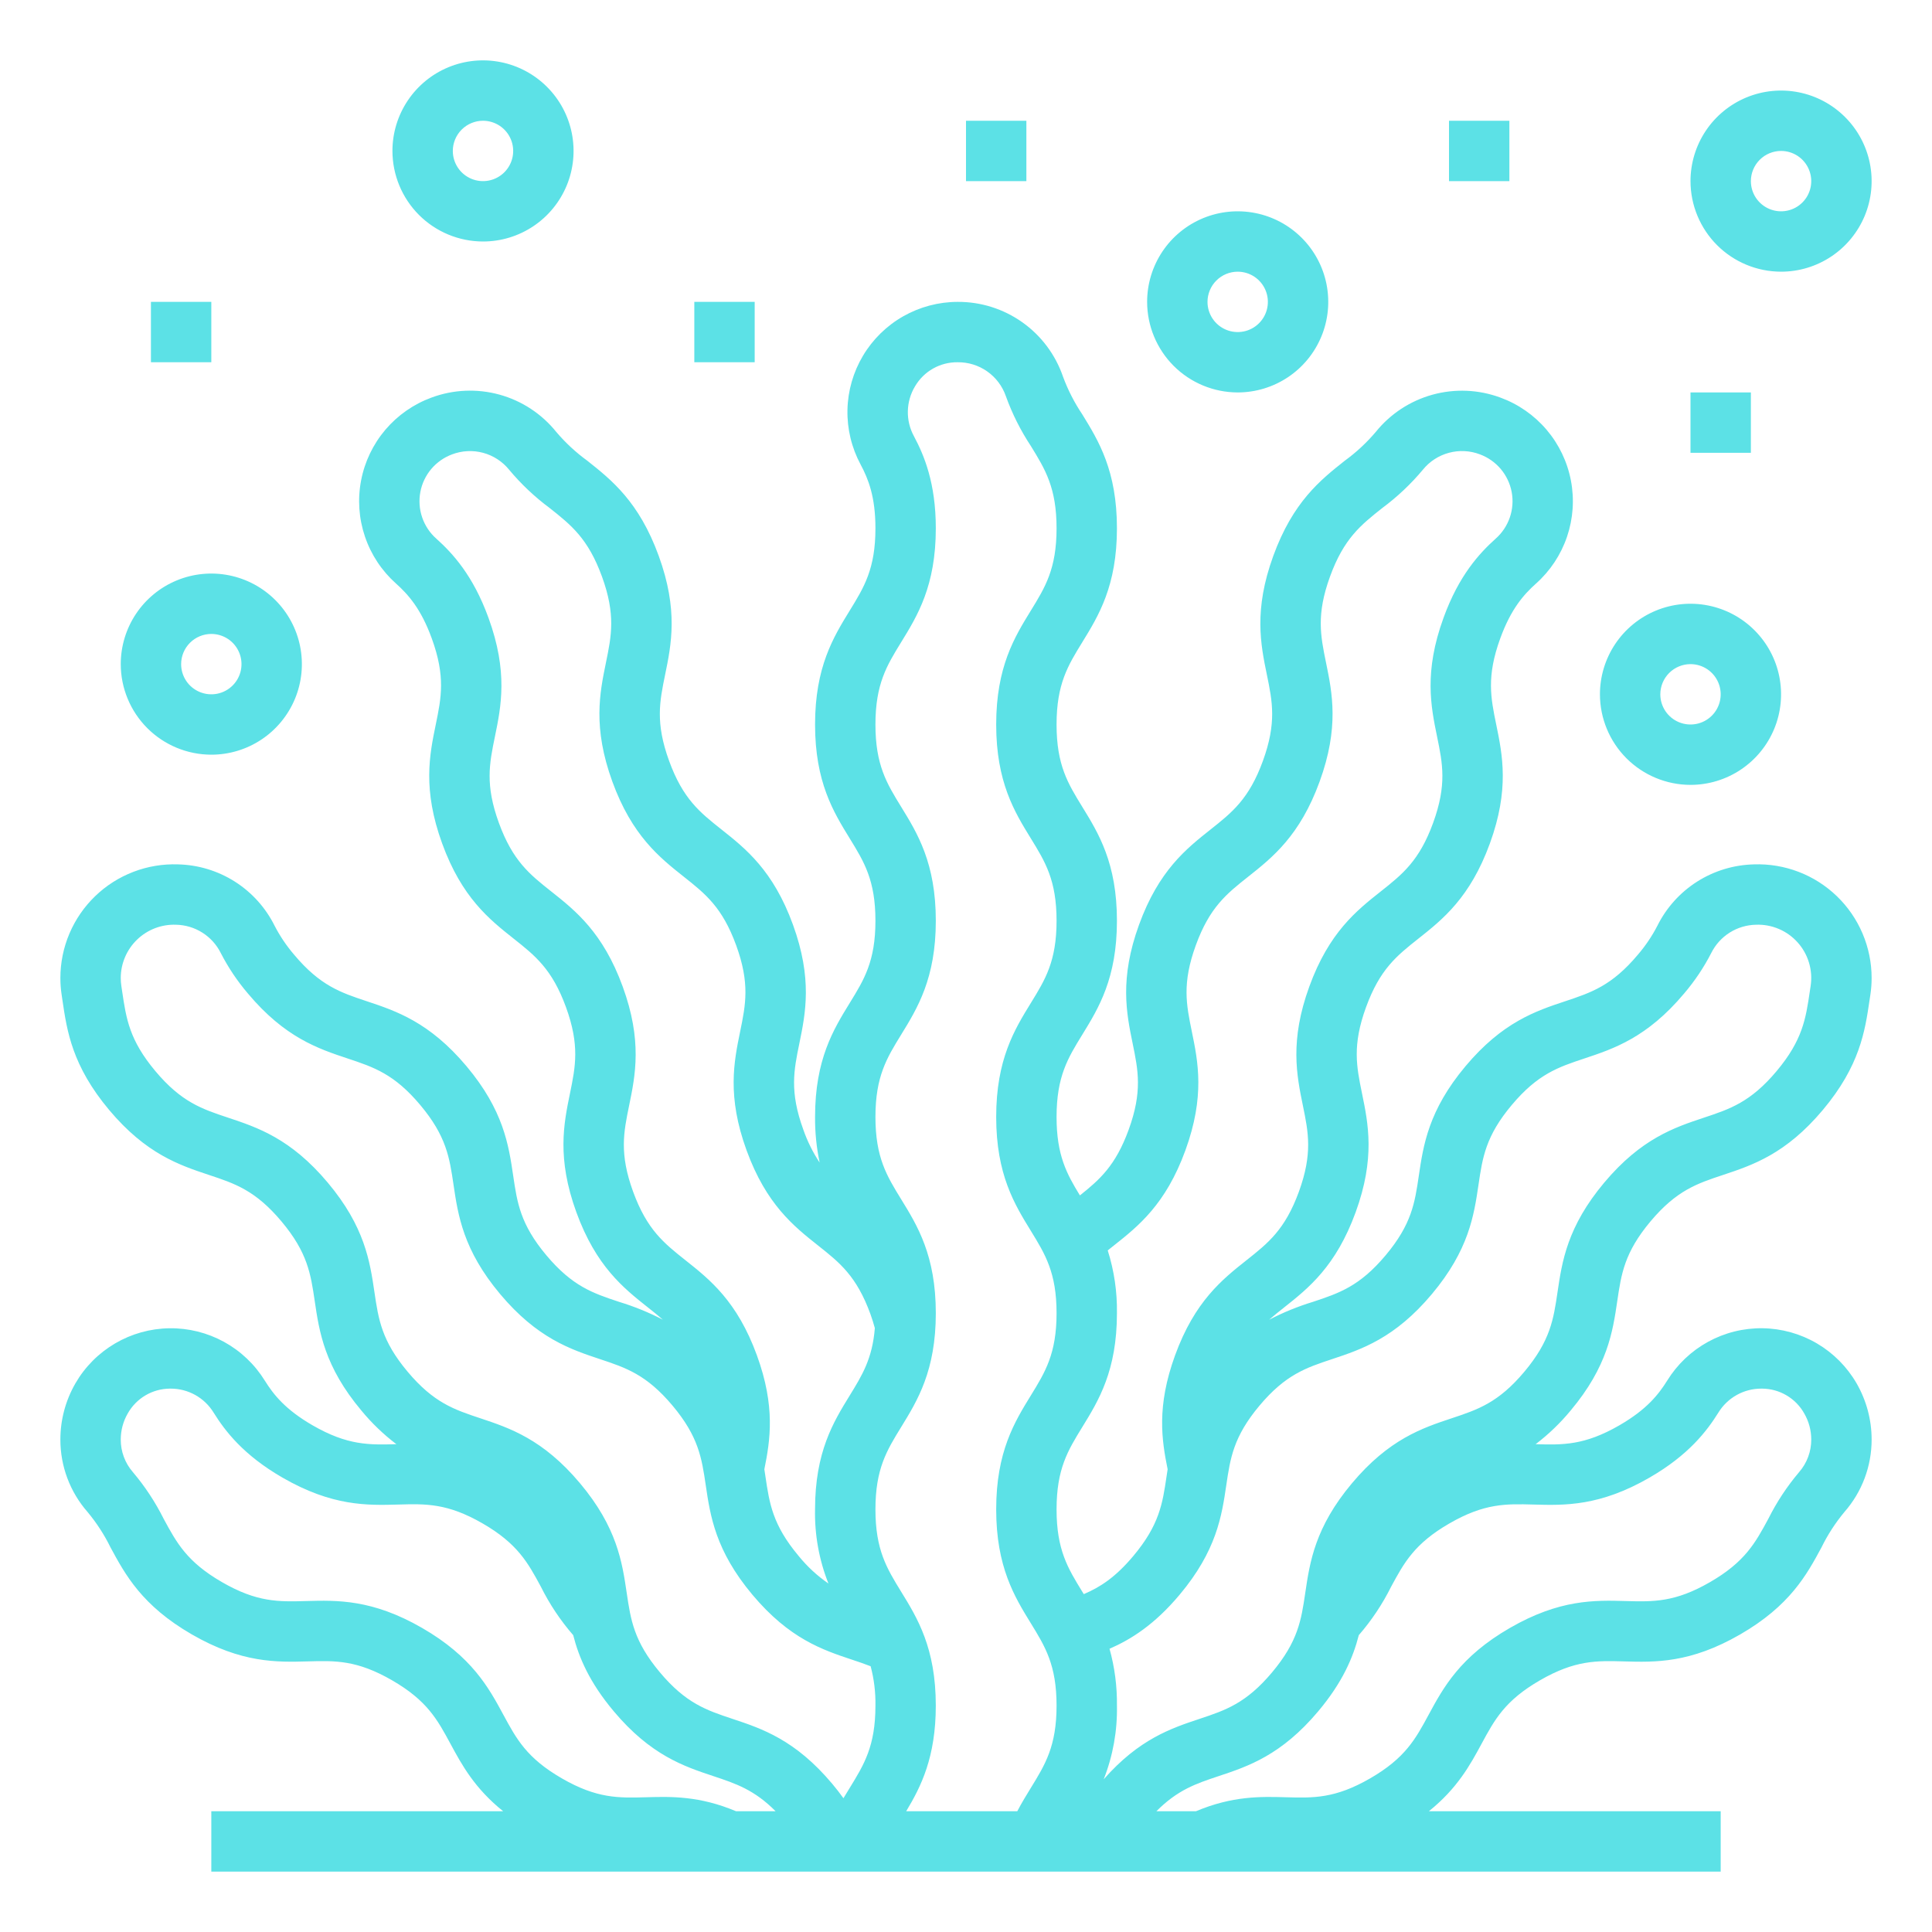 <svg width="120" height="120" viewBox="0 0 120 120" fill="none" xmlns="http://www.w3.org/2000/svg">
<path d="M97.554 87.612C99.852 84.872 100.171 82.714 100.452 80.808C100.7 79.124 100.897 77.794 102.514 75.865C104.132 73.936 105.408 73.513 107.023 72.977C108.851 72.369 110.922 71.681 113.221 68.939C115.521 66.198 115.838 64.041 116.119 62.137L116.169 61.805C116.223 61.454 116.25 61.099 116.25 60.743C116.249 59.795 116.058 58.856 115.687 57.984C115.316 57.111 114.773 56.322 114.091 55.664C113.408 55.006 112.601 54.491 111.715 54.152C110.83 53.813 109.885 53.655 108.938 53.688C107.685 53.718 106.465 54.089 105.408 54.761C104.351 55.434 103.498 56.382 102.941 57.504C102.608 58.147 102.202 58.749 101.73 59.299C100.113 61.225 98.838 61.649 97.223 62.187C95.395 62.794 93.324 63.483 91.025 66.224C88.726 68.965 88.406 71.124 88.125 73.029C87.877 74.713 87.68 76.043 86.064 77.969C84.448 79.896 83.169 80.322 81.553 80.859C80.612 81.146 79.7 81.518 78.827 81.972C79.121 81.714 79.43 81.469 79.757 81.21C81.266 80.014 82.976 78.659 84.201 75.297C85.426 71.936 84.985 69.798 84.597 67.913C84.255 66.245 83.984 64.927 84.846 62.561C85.707 60.195 86.76 59.361 88.094 58.304C89.603 57.109 91.313 55.753 92.538 52.392C93.762 49.03 93.322 46.893 92.934 45.007C92.591 43.339 92.321 42.022 93.183 39.654C93.852 37.812 94.644 36.929 95.4 36.25C96.285 35.462 96.95 34.457 97.331 33.335C97.711 32.213 97.795 31.011 97.572 29.847C97.35 28.683 96.83 27.597 96.062 26.694C95.295 25.791 94.306 25.102 93.194 24.695C91.842 24.194 90.367 24.131 88.978 24.514C87.588 24.897 86.354 25.707 85.45 26.83C84.883 27.498 84.239 28.097 83.53 28.613C82.021 29.809 80.31 31.165 79.086 34.528C77.862 37.891 78.301 40.027 78.689 41.913C79.031 43.58 79.302 44.897 78.441 47.262C77.581 49.626 76.526 50.463 75.192 51.52C73.683 52.715 71.972 54.072 70.749 57.434C69.526 60.795 69.965 62.932 70.352 64.818C70.694 66.486 70.965 67.803 70.104 70.167C69.292 72.4 68.306 73.268 67.075 74.249C66.254 72.907 65.625 71.753 65.625 69.378C65.625 66.861 66.33 65.716 67.222 64.266C68.231 62.626 69.375 60.768 69.375 57.19C69.375 53.613 68.231 51.753 67.222 50.114C66.33 48.664 65.625 47.519 65.625 45.003C65.625 42.487 66.33 41.341 67.222 39.891C68.231 38.25 69.375 36.391 69.375 32.813C69.375 29.234 68.231 27.375 67.222 25.736C66.733 25.008 66.332 24.225 66.028 23.403C65.562 22.039 64.679 20.856 63.504 20.021C62.329 19.186 60.921 18.741 59.48 18.75C58.295 18.752 57.131 19.061 56.101 19.646C55.071 20.232 54.21 21.075 53.603 22.093C52.996 23.11 52.663 24.268 52.637 25.453C52.611 26.637 52.893 27.808 53.454 28.852C53.932 29.748 54.375 30.849 54.375 32.813C54.375 35.329 53.67 36.474 52.778 37.924C51.769 39.565 50.625 41.423 50.625 45.001C50.625 48.579 51.769 50.437 52.778 52.077C53.67 53.527 54.375 54.672 54.375 57.189C54.375 59.705 53.67 60.85 52.778 62.298C51.769 63.939 50.625 65.797 50.625 69.375C50.618 70.327 50.713 71.277 50.909 72.209C50.487 71.573 50.147 70.886 49.896 70.164C49.035 67.8 49.306 66.483 49.648 64.816C50.035 62.93 50.474 60.792 49.251 57.431C48.028 54.069 46.317 52.714 44.808 51.517C43.474 50.46 42.419 49.624 41.559 47.259C40.698 44.893 40.969 43.578 41.311 41.91C41.699 40.024 42.138 37.887 40.914 34.525C39.691 31.162 37.979 29.806 36.47 28.61C35.761 28.094 35.117 27.496 34.55 26.828C33.647 25.705 32.413 24.894 31.023 24.511C29.634 24.128 28.159 24.191 26.807 24.692C25.694 25.099 24.706 25.788 23.938 26.69C23.171 27.593 22.65 28.68 22.428 29.843C22.205 31.008 22.288 32.209 22.669 33.331C23.049 34.454 23.714 35.458 24.599 36.247C25.356 36.927 26.148 37.809 26.818 39.653C27.68 42.019 27.409 43.337 27.066 45.004C26.678 46.89 26.239 49.028 27.463 52.389C28.686 55.751 30.397 57.106 31.906 58.302C33.24 59.359 34.294 60.194 35.155 62.559C36.015 64.924 35.745 66.242 35.403 67.91C35.015 69.796 34.576 71.934 35.799 75.295C37.023 78.657 38.734 80.011 40.243 81.207C40.57 81.465 40.879 81.712 41.173 81.969C40.3 81.517 39.388 81.145 38.447 80.859C36.831 80.322 35.555 79.899 33.937 77.969C32.319 76.04 32.124 74.713 31.876 73.03C31.595 71.124 31.276 68.965 28.976 66.225C26.675 63.486 24.605 62.795 22.777 62.187C21.162 61.65 19.886 61.226 18.271 59.301C17.799 58.751 17.392 58.148 17.058 57.504C16.501 56.382 15.648 55.434 14.592 54.761C13.535 54.089 12.315 53.718 11.062 53.688C10.115 53.655 9.17 53.812 8.285 54.152C7.399 54.491 6.591 55.005 5.909 55.664C5.227 56.322 4.684 57.111 4.313 57.984C3.942 58.856 3.751 59.795 3.75 60.743C3.75 61.097 3.776 61.45 3.83 61.8L3.88 62.137C4.161 64.042 4.481 66.2 6.778 68.94C9.076 71.679 11.149 72.369 12.976 72.977C14.592 73.513 15.868 73.938 17.485 75.866C19.102 77.794 19.3 79.124 19.548 80.808C19.829 82.713 20.147 84.872 22.446 87.612C23.087 88.39 23.817 89.091 24.619 89.701C22.927 89.748 21.586 89.781 19.417 88.53C17.719 87.55 16.986 86.616 16.448 85.754C15.825 84.746 14.952 83.916 13.913 83.345C12.873 82.775 11.704 82.484 10.519 82.501C9.334 82.518 8.173 82.842 7.151 83.441C6.128 84.041 5.278 84.895 4.685 85.921C4.073 86.981 3.751 88.183 3.75 89.407C3.746 91.067 4.348 92.671 5.443 93.918C6.003 94.592 6.481 95.33 6.867 96.117C7.783 97.811 8.821 99.73 11.918 101.518C15.016 103.306 17.198 103.245 19.123 103.192C20.823 103.143 22.168 103.106 24.347 104.364C26.527 105.621 27.164 106.804 27.974 108.301C28.686 109.62 29.477 111.075 31.252 112.499H13.125V116.249H106.875V112.5H88.749C90.523 111.076 91.315 109.621 92.027 108.302C92.836 106.805 93.476 105.622 95.653 104.365C97.831 103.108 99.177 103.145 100.878 103.193C102.803 103.247 104.985 103.309 108.082 101.52C111.179 99.731 112.219 97.811 113.133 96.117C113.519 95.329 113.997 94.59 114.558 93.915C115.652 92.669 116.254 91.066 116.25 89.407C116.249 88.183 115.926 86.98 115.314 85.919C114.721 84.894 113.871 84.04 112.849 83.44C111.826 82.841 110.666 82.517 109.481 82.5C108.296 82.483 107.127 82.774 106.088 83.344C105.049 83.914 104.176 84.743 103.553 85.751C103.014 86.615 102.28 87.549 100.582 88.529C98.413 89.781 97.071 89.749 95.381 89.701C96.183 89.09 96.912 88.39 97.554 87.612ZM82.737 84.418C84.565 83.81 86.636 83.121 88.936 80.379C91.235 77.638 91.553 75.481 91.834 73.577C92.082 71.892 92.279 70.562 93.897 68.635C95.514 66.707 96.79 66.282 98.406 65.745C100.233 65.137 102.304 64.448 104.604 61.708C105.261 60.937 105.827 60.093 106.289 59.193C106.547 58.675 106.942 58.238 107.43 57.928C107.919 57.619 108.483 57.449 109.061 57.437C109.548 57.417 110.033 57.506 110.482 57.696C110.93 57.886 111.331 58.173 111.656 58.536C111.981 58.9 112.222 59.33 112.361 59.797C112.5 60.264 112.535 60.756 112.462 61.238L112.409 61.589C112.16 63.273 111.964 64.603 110.347 66.53C108.73 68.456 107.454 68.882 105.839 69.419C104.011 70.026 101.94 70.715 99.641 73.455C97.342 76.196 97.021 78.356 96.74 80.261C96.492 81.945 96.295 83.275 94.679 85.202C93.063 87.129 91.786 87.553 90.171 88.09C88.343 88.698 86.272 89.387 83.973 92.128C81.673 94.869 81.355 97.026 81.073 98.932C80.825 100.616 80.628 101.946 79.011 103.873C77.394 105.8 76.117 106.226 74.502 106.763C72.741 107.349 70.752 108.015 68.553 110.515C69.127 109.059 69.406 107.503 69.375 105.938C69.389 104.745 69.235 103.557 68.915 102.408C70.258 101.822 71.711 100.908 73.268 99.051C75.567 96.311 75.886 94.152 76.167 92.247C76.416 90.563 76.612 89.233 78.23 87.305C79.847 85.377 81.122 84.955 82.737 84.418ZM73.628 71.448C74.851 68.087 74.413 65.949 74.025 64.063C73.683 62.396 73.413 61.079 74.273 58.715C75.133 56.35 76.187 55.516 77.521 54.458C79.031 53.263 80.742 51.906 81.965 48.543C83.189 45.179 82.749 43.044 82.362 41.158C82.02 39.49 81.749 38.174 82.61 35.81C83.47 33.445 84.525 32.609 85.859 31.552C86.792 30.86 87.639 30.06 88.383 29.168C88.797 28.659 89.361 28.294 89.995 28.124C90.628 27.953 91.299 27.986 91.913 28.218C92.417 28.404 92.865 28.717 93.212 29.127C93.559 29.538 93.793 30.031 93.893 30.559C93.992 31.087 93.952 31.632 93.778 32.14C93.603 32.649 93.3 33.103 92.897 33.459C91.894 34.36 90.618 35.732 89.66 38.373C88.435 41.736 88.874 43.875 89.261 45.762C89.604 47.428 89.875 48.745 89.015 51.108C88.155 53.472 87.1 54.308 85.766 55.365C84.256 56.56 82.546 57.916 81.323 61.278C80.1 64.64 80.537 66.78 80.924 68.667C81.267 70.334 81.537 71.651 80.678 74.014C79.818 76.377 78.762 77.213 77.428 78.27C75.919 79.466 74.209 80.822 72.985 84.183C71.827 87.364 72.157 89.447 72.524 91.259C72.5 91.407 72.479 91.555 72.457 91.7C72.209 93.384 72.012 94.714 70.395 96.642C69.281 97.971 68.329 98.584 67.316 99.014C67.284 98.964 67.253 98.912 67.222 98.862C66.33 97.412 65.625 96.267 65.625 93.75C65.625 91.233 66.33 90.089 67.222 88.639C68.231 87 69.375 85.141 69.375 81.563C69.395 80.241 69.202 78.925 68.803 77.665C68.93 77.563 69.057 77.461 69.188 77.358C70.696 76.163 72.406 74.808 73.628 71.448ZM55.972 64.266C56.981 62.625 58.125 60.767 58.125 57.19C58.125 53.612 56.981 51.752 55.972 50.113C55.08 48.663 54.375 47.518 54.375 45.002C54.375 42.486 55.08 41.34 55.972 39.89C56.981 38.25 58.125 36.391 58.125 32.813C58.125 30.002 57.398 28.276 56.763 27.087C56.505 26.61 56.375 26.073 56.388 25.531C56.401 24.988 56.555 24.458 56.835 23.993C57.105 23.533 57.492 23.152 57.956 22.89C58.421 22.628 58.947 22.493 59.48 22.5C60.136 22.492 60.778 22.691 61.315 23.067C61.852 23.444 62.257 23.979 62.473 24.599C62.866 25.691 63.388 26.733 64.028 27.702C64.92 29.152 65.625 30.297 65.625 32.813C65.625 35.328 64.92 36.474 64.028 37.924C63.019 39.565 61.875 41.423 61.875 45.001C61.875 48.579 63.019 50.437 64.028 52.077C64.92 53.527 65.625 54.672 65.625 57.189C65.625 59.705 64.92 60.85 64.028 62.298C63.019 63.939 61.875 65.797 61.875 69.375C61.875 72.953 63.019 74.811 64.028 76.451C64.92 77.903 65.625 79.048 65.625 81.563C65.625 84.078 64.92 85.224 64.028 86.674C63.019 88.314 61.875 90.172 61.875 93.75C61.875 97.327 63.019 99.186 64.028 100.826C64.92 102.277 65.625 103.422 65.625 105.938C65.625 108.453 64.92 109.598 64.028 111.048C63.756 111.49 63.464 111.967 63.185 112.499H56.285C57.203 110.973 58.124 109.148 58.124 105.937C58.124 102.359 56.98 100.501 55.971 98.861C55.08 97.412 54.375 96.267 54.375 93.75C54.375 91.233 55.08 90.089 55.972 88.639C56.981 87 58.125 85.141 58.125 81.563C58.125 77.984 56.981 76.126 55.972 74.487C55.08 73.037 54.375 71.892 54.375 69.376C54.375 66.86 55.08 65.716 55.972 64.266ZM39.323 74.016C38.463 71.652 38.733 70.336 39.076 68.668C39.464 66.781 39.903 64.643 38.678 61.28C37.452 57.917 35.744 56.562 34.234 55.366C32.9 54.309 31.847 53.474 30.986 51.11C30.125 48.746 30.396 47.43 30.738 45.763C31.126 43.876 31.566 41.737 30.341 38.375C29.382 35.734 28.107 34.361 27.103 33.459C26.7 33.104 26.397 32.649 26.223 32.141C26.048 31.633 26.009 31.088 26.108 30.56C26.207 30.032 26.442 29.539 26.788 29.128C27.136 28.718 27.583 28.405 28.087 28.219C28.701 27.988 29.372 27.955 30.005 28.125C30.639 28.295 31.203 28.661 31.617 29.169C32.36 30.061 33.206 30.861 34.139 31.553C35.473 32.61 36.527 33.445 37.389 35.81C38.25 38.176 37.979 39.492 37.636 41.159C37.249 43.045 36.81 45.182 38.033 48.544C39.256 51.905 40.968 53.263 42.477 54.459C43.812 55.517 44.865 56.352 45.725 58.716C46.586 61.08 46.315 62.397 45.973 64.064C45.586 65.95 45.147 68.088 46.371 71.45C47.596 74.811 49.305 76.167 50.815 77.363C52.149 78.42 53.203 79.255 54.064 81.62C54.169 81.911 54.258 82.199 54.338 82.49C54.185 84.387 53.552 85.417 52.778 86.676C51.768 88.317 50.624 90.174 50.624 93.752C50.592 95.327 50.875 96.892 51.456 98.356C50.76 97.877 50.136 97.3 49.604 96.643C47.987 94.715 47.791 93.385 47.542 91.701C47.52 91.556 47.498 91.409 47.475 91.26C47.842 89.448 48.172 87.365 47.014 84.185C45.791 80.823 44.08 79.468 42.571 78.272C41.238 77.213 40.184 76.378 39.323 74.016ZM23.258 80.261C22.977 78.356 22.659 76.196 20.358 73.455C18.057 70.714 15.987 70.025 14.159 69.418C12.544 68.881 11.268 68.457 9.652 66.53C8.035 64.602 7.839 63.272 7.589 61.589L7.536 61.233C7.512 61.071 7.5 60.907 7.5 60.743C7.501 60.298 7.591 59.857 7.766 59.448C7.94 59.038 8.196 58.668 8.517 58.359C8.837 58.051 9.217 57.81 9.633 57.651C10.049 57.493 10.493 57.42 10.938 57.437C11.516 57.449 12.08 57.618 12.569 57.928C13.058 58.237 13.453 58.674 13.711 59.191C14.174 60.093 14.74 60.938 15.399 61.709C17.697 64.448 19.768 65.137 21.595 65.745C23.211 66.282 24.487 66.706 26.105 68.636C27.723 70.566 27.919 71.894 28.168 73.577C28.449 75.481 28.767 77.64 31.066 80.379C33.365 83.118 35.437 83.81 37.265 84.418C38.88 84.955 40.156 85.379 41.772 87.305C43.389 89.232 43.586 90.563 43.835 92.248C44.116 94.152 44.435 96.311 46.734 99.052C49.033 101.793 51.102 102.48 52.928 103.088C53.324 103.219 53.704 103.348 54.077 103.494C54.289 104.291 54.389 105.113 54.375 105.938C54.375 108.453 53.67 109.598 52.779 111.048C52.652 111.254 52.521 111.468 52.388 111.691C52.168 111.385 51.936 111.086 51.693 110.797C49.394 108.058 47.323 107.369 45.496 106.762C43.881 106.224 42.605 105.801 40.987 103.872C39.369 101.942 39.174 100.614 38.925 98.93C38.643 97.026 38.325 94.867 36.025 92.127C33.726 89.388 31.654 88.697 29.827 88.089C28.212 87.552 26.936 87.128 25.319 85.201C23.702 83.275 23.506 81.945 23.258 80.261ZM40.125 111.631C38.423 111.678 37.078 111.716 34.9 110.459C32.722 109.203 32.081 108.018 31.272 106.52C30.356 104.826 29.319 102.906 26.222 101.117C23.124 99.329 20.942 99.391 19.016 99.444C17.316 99.491 15.971 99.53 13.793 98.272C11.614 97.015 10.974 95.832 10.165 94.335C9.646 93.297 9.005 92.324 8.255 91.438C7.765 90.876 7.496 90.153 7.5 89.407C7.501 88.841 7.65 88.285 7.933 87.795C8.194 87.329 8.574 86.941 9.033 86.669C9.493 86.398 10.017 86.253 10.551 86.25H10.604C11.138 86.249 11.664 86.386 12.13 86.646C12.596 86.907 12.988 87.283 13.267 87.738C13.981 88.882 15.113 90.374 17.543 91.776C20.64 93.565 22.822 93.504 24.747 93.45C26.448 93.401 27.793 93.364 29.972 94.621C32.151 95.879 32.789 97.062 33.598 98.559C34.137 99.641 34.81 100.65 35.603 101.563C35.956 102.949 36.611 104.491 38.114 106.282C40.414 109.024 42.485 109.712 44.313 110.32C45.707 110.784 46.849 111.166 48.175 112.5H45.719C43.438 111.539 41.682 111.586 40.125 111.631ZM102.456 91.776C104.887 90.374 106.019 88.882 106.734 87.736C107.013 87.281 107.405 86.906 107.871 86.645C108.337 86.385 108.862 86.249 109.396 86.25H109.449C109.983 86.253 110.507 86.398 110.966 86.669C111.426 86.94 111.806 87.328 112.066 87.794C112.35 88.284 112.499 88.841 112.5 89.407C112.504 90.153 112.236 90.874 111.746 91.436C110.996 92.322 110.354 93.295 109.835 94.334C109.026 95.831 108.386 97.014 106.207 98.272C104.027 99.53 102.684 99.491 100.984 99.444C99.057 99.39 96.877 99.328 93.778 101.117C90.679 102.906 89.644 104.826 88.728 106.52C87.918 108.017 87.279 109.201 85.1 110.459C82.92 111.717 81.577 111.678 79.875 111.631C78.318 111.587 76.562 111.54 74.281 112.5H71.825C73.151 111.166 74.293 110.784 75.687 110.32C77.515 109.712 79.586 109.023 81.885 106.282C83.389 104.491 84.043 102.949 84.397 101.563C85.189 100.65 85.863 99.641 86.402 98.559C87.211 97.062 87.85 95.879 90.028 94.621C92.206 93.364 93.553 93.403 95.253 93.45C97.178 93.504 99.36 93.565 102.457 91.776H102.456Z" fill="#5CE1E6"/>
<path d="M13.125 46.875C14.238 46.875 15.325 46.545 16.25 45.927C17.175 45.309 17.896 44.43 18.322 43.403C18.748 42.375 18.859 41.244 18.642 40.153C18.425 39.062 17.889 38.059 17.102 37.273C16.316 36.486 15.313 35.95 14.222 35.733C13.131 35.516 12 35.627 10.972 36.053C9.945 36.479 9.066 37.2 8.448 38.125C7.83 39.05 7.5 40.138 7.5 41.25C7.502 42.741 8.095 44.171 9.149 45.226C10.204 46.28 11.634 46.873 13.125 46.875ZM13.125 39.375C13.496 39.375 13.858 39.485 14.167 39.691C14.475 39.897 14.715 40.19 14.857 40.532C14.999 40.875 15.036 41.252 14.964 41.616C14.892 41.98 14.713 42.314 14.451 42.576C14.189 42.838 13.854 43.017 13.491 43.089C13.127 43.161 12.75 43.124 12.408 42.982C12.065 42.84 11.772 42.6 11.566 42.292C11.36 41.983 11.25 41.621 11.25 41.25C11.251 40.753 11.448 40.276 11.8 39.925C12.151 39.573 12.628 39.376 13.125 39.375ZM30 15C31.113 15 32.2 14.67 33.125 14.052C34.05 13.434 34.771 12.555 35.197 11.528C35.623 10.5 35.734 9.369 35.517 8.278C35.3 7.186 34.764 6.184 33.977 5.398C33.191 4.611 32.188 4.075 31.097 3.858C30.006 3.641 28.875 3.752 27.847 4.178C26.82 4.604 25.941 5.325 25.323 6.25C24.705 7.175 24.375 8.262 24.375 9.375C24.377 10.866 24.97 12.296 26.024 13.351C27.079 14.405 28.509 14.998 30 15ZM30 7.5C30.371 7.5 30.733 7.61 31.042 7.816C31.35 8.022 31.59 8.315 31.732 8.657C31.874 9 31.911 9.377 31.839 9.741C31.767 10.104 31.588 10.439 31.326 10.701C31.064 10.963 30.73 11.142 30.366 11.214C30.002 11.286 29.625 11.249 29.282 11.107C28.94 10.965 28.647 10.725 28.441 10.417C28.235 10.108 28.125 9.746 28.125 9.375C28.126 8.878 28.323 8.401 28.675 8.05C29.026 7.698 29.503 7.501 30 7.5ZM76.875 24.375C77.987 24.375 79.075 24.045 80 23.427C80.925 22.809 81.646 21.93 82.072 20.903C82.498 19.875 82.609 18.744 82.392 17.653C82.175 16.561 81.639 15.559 80.853 14.773C80.066 13.986 79.064 13.45 77.972 13.233C76.881 13.016 75.75 13.127 74.722 13.553C73.695 13.979 72.816 14.7 72.198 15.625C71.58 16.55 71.25 17.637 71.25 18.75C71.252 20.241 71.845 21.671 72.899 22.726C73.954 23.78 75.384 24.373 76.875 24.375ZM76.875 16.875C77.246 16.875 77.608 16.985 77.917 17.191C78.225 17.397 78.465 17.69 78.607 18.032C78.749 18.375 78.786 18.752 78.714 19.116C78.642 19.48 78.463 19.814 78.201 20.076C77.939 20.338 77.605 20.517 77.241 20.589C76.877 20.661 76.5 20.624 76.157 20.482C75.815 20.34 75.522 20.1 75.316 19.792C75.11 19.483 75 19.121 75 18.75C75.001 18.253 75.198 17.776 75.55 17.425C75.901 17.073 76.378 16.876 76.875 16.875ZM105 48.75C106.113 48.75 107.2 48.42 108.125 47.802C109.05 47.184 109.771 46.305 110.197 45.278C110.623 44.25 110.734 43.119 110.517 42.028C110.3 40.937 109.764 39.934 108.977 39.148C108.191 38.361 107.189 37.825 106.097 37.608C105.006 37.391 103.875 37.502 102.847 37.928C101.82 38.354 100.941 39.075 100.323 40C99.705 40.925 99.375 42.013 99.375 43.125C99.377 44.616 99.97 46.046 101.024 47.101C102.079 48.155 103.509 48.748 105 48.75ZM105 41.25C105.371 41.25 105.733 41.36 106.042 41.566C106.35 41.772 106.59 42.065 106.732 42.407C106.874 42.75 106.911 43.127 106.839 43.491C106.767 43.855 106.588 44.189 106.326 44.451C106.064 44.713 105.73 44.892 105.366 44.964C105.002 45.036 104.625 44.999 104.282 44.857C103.94 44.715 103.647 44.475 103.441 44.167C103.235 43.858 103.125 43.496 103.125 43.125C103.126 42.628 103.323 42.151 103.675 41.8C104.026 41.448 104.503 41.251 105 41.25ZM110.625 16.875C111.738 16.875 112.825 16.545 113.75 15.927C114.675 15.309 115.396 14.43 115.822 13.403C116.248 12.375 116.359 11.244 116.142 10.153C115.925 9.061 115.389 8.059 114.602 7.273C113.816 6.486 112.814 5.95 111.722 5.733C110.631 5.516 109.5 5.627 108.472 6.053C107.445 6.479 106.566 7.2 105.948 8.125C105.33 9.05 105 10.137 105 11.25C105.002 12.741 105.595 14.171 106.649 15.226C107.704 16.28 109.134 16.873 110.625 16.875ZM110.625 9.375C110.996 9.375 111.358 9.485 111.667 9.691C111.975 9.897 112.215 10.19 112.357 10.533C112.499 10.875 112.536 11.252 112.464 11.616C112.392 11.979 112.213 12.314 111.951 12.576C111.689 12.838 111.355 13.017 110.991 13.089C110.627 13.161 110.25 13.124 109.907 12.982C109.565 12.84 109.272 12.6 109.066 12.292C108.86 11.983 108.75 11.621 108.75 11.25C108.751 10.753 108.948 10.276 109.3 9.925C109.651 9.573 110.128 9.376 110.625 9.375ZM9.375 18.75H13.125V22.5H9.375V18.75ZM43.125 18.75H46.875V22.5H43.125V18.75ZM60 7.5H63.75V11.25H60V7.5ZM90 7.5H93.75V11.25H90V7.5ZM105 24.375H108.75V28.125H105V24.375Z" fill="#5CE1E6"/>
</svg>
